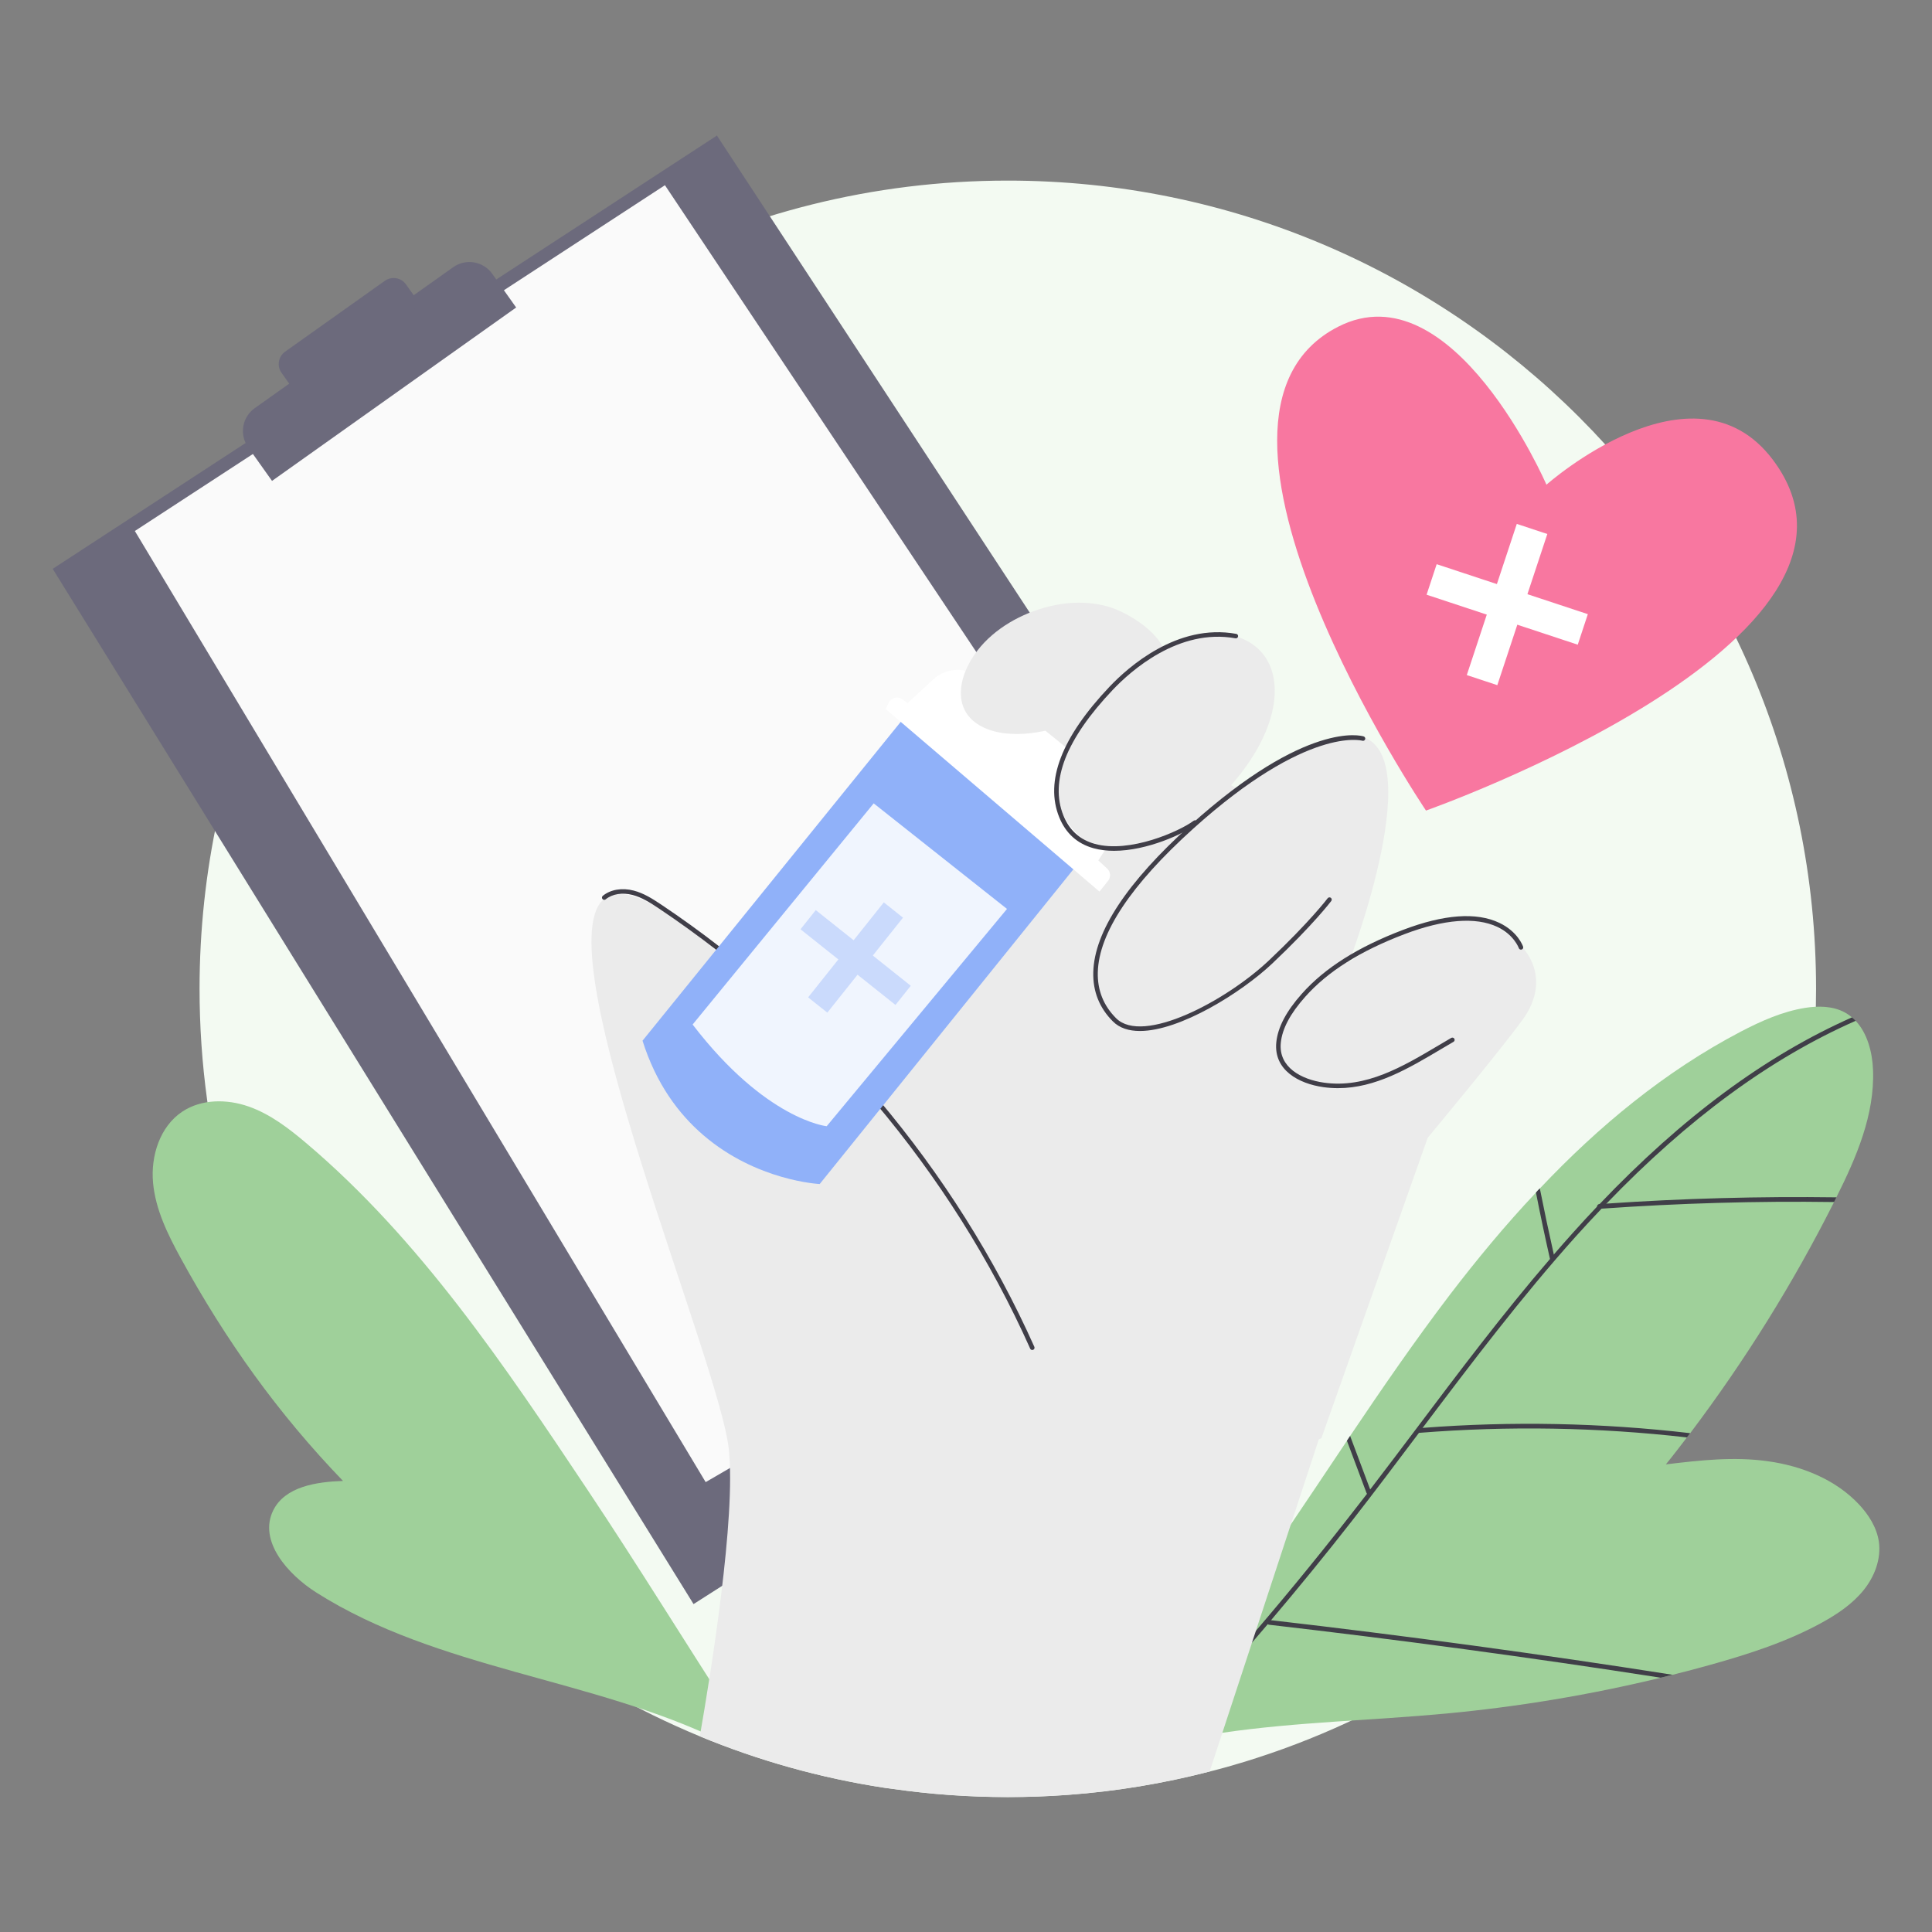 <svg width="100" height="100" viewBox="0 0 100 100" fill="none" xmlns="http://www.w3.org/2000/svg">
<rect x="0" y="0" width="100" height="100" fill="#808080" stroke="none"/>
<path d="M93.999 51.18C93.999 61.734 90.09 71.379 83.636 78.737C78.723 84.355 72.324 88.641 65.052 90.99C64.847 91.059 64.643 91.122 64.433 91.186C64.333 91.218 64.229 91.245 64.124 91.277C63.92 91.34 63.711 91.399 63.502 91.459C63.302 91.513 63.097 91.568 62.897 91.622C62.802 91.65 62.706 91.672 62.611 91.695C60.238 92.309 57.784 92.722 55.266 92.904C54.239 92.981 53.207 93.018 52.162 93.018C50.13 93.018 48.135 92.872 46.181 92.59C46.044 92.572 45.912 92.554 45.776 92.536C42.444 92.027 39.245 91.122 36.222 89.872C34.563 89.186 32.954 88.395 31.409 87.513C18.815 80.305 10.329 66.733 10.329 51.18C10.329 45.076 11.638 39.277 13.988 34.045C14.074 33.855 14.161 33.664 14.256 33.473C15.215 31.409 16.342 29.441 17.619 27.582C17.792 27.323 17.974 27.069 18.156 26.814C25.746 16.238 38.149 9.348 52.162 9.348C75.269 9.347 93.999 28.078 93.999 51.18Z" fill="#F3FAF2"/>
<path d="M39.333 90.753C38.582 90.276 38.1 90.487 37.306 90.1C30.655 86.862 22.665 86.419 16.374 82.43C14.887 81.486 13.36 79.753 14.143 78.175C14.754 76.942 16.38 76.698 17.755 76.653C14.386 73.16 11.682 69.373 9.352 65.116C8.683 63.893 8.049 62.607 7.922 61.219C7.795 59.831 8.276 58.307 9.438 57.536C10.429 56.879 11.747 56.879 12.869 57.273C13.991 57.666 14.954 58.409 15.861 59.177C21.756 64.171 26.122 70.687 30.409 77.113C33.078 81.112 35.486 85.046 38.068 89.023C38.579 89.81 38.805 89.962 39.333 90.753Z" fill="#9FD09A"/>
<path d="M96.453 82.315C95.881 83.019 95.117 83.536 94.322 83.975C92.514 84.972 90.533 85.609 88.551 86.164C87.895 86.346 87.239 86.523 86.579 86.685L86.574 86.685C86.369 86.736 86.168 86.788 85.963 86.835C85.963 86.835 85.963 86.835 85.958 86.839C82.316 87.722 78.605 88.34 74.874 88.691C71.016 89.052 67.134 89.126 63.308 89.683C62.066 89.869 60.598 90.247 59.45 90.941C59.445 90.941 59.445 90.941 59.445 90.941C58.96 91.23 58.536 91.575 58.203 91.986C58.229 91.928 58.25 91.866 58.276 91.809C59.494 88.891 61.503 86.373 63.378 83.812C65.588 80.802 67.637 77.674 69.719 74.572C69.775 74.491 69.831 74.406 69.882 74.325C71.551 71.845 73.238 69.389 75.043 67.019C76.442 65.189 77.918 63.405 79.502 61.727C79.567 61.651 79.633 61.576 79.703 61.515C82.749 58.29 86.175 55.456 90.089 53.404C91.145 52.852 92.258 52.356 93.433 52.167C94.12 52.059 94.852 52.069 95.462 52.39C95.605 52.463 95.738 52.559 95.856 52.66C95.927 52.711 95.988 52.771 96.049 52.837C96.657 53.482 96.915 54.475 96.948 55.388C97.036 57.7 96.085 59.908 95.05 61.974C95.04 61.993 95.029 62.021 95.019 62.04C94.988 62.102 94.962 62.16 94.931 62.217C92.817 66.419 90.317 70.428 87.486 74.18C87.425 74.255 87.369 74.331 87.314 74.402C86.954 74.87 86.599 75.338 86.225 75.796C87.987 75.584 89.744 75.385 91.501 75.633C93.258 75.876 95.005 76.574 96.218 77.866C96.724 78.406 97.143 79.065 97.25 79.801C97.375 80.697 97.024 81.612 96.453 82.315Z" fill="#9FD09A"/>
<path d="M96.049 52.837C91.639 54.78 87.398 57.888 83.149 62.299C83.063 62.384 82.978 62.473 82.898 62.558C82.455 63.018 82.023 63.494 81.585 63.974C78.754 67.129 76.152 70.567 73.635 73.907C73.589 73.974 73.539 74.04 73.488 74.106C73.473 74.125 73.462 74.144 73.442 74.168C72.316 75.662 71.154 77.21 69.983 78.713C68.626 80.452 67.22 82.171 65.791 83.859C65.731 83.93 65.675 84.001 65.62 84.067C63.626 86.415 61.566 88.713 59.45 90.941C59.445 90.941 59.445 90.941 59.445 90.941C58.96 91.23 58.536 91.575 58.203 91.986C58.229 91.929 58.25 91.866 58.276 91.809C62.33 87.618 66.198 83.16 69.789 78.561C70.113 78.15 70.433 77.729 70.757 77.318L70.757 77.313C70.808 77.242 70.869 77.171 70.92 77.1L70.92 77.095C71.726 76.045 72.517 74.995 73.299 73.959C75.511 71.021 77.784 67.998 80.231 65.16L80.231 65.156C80.297 65.08 80.358 65.004 80.428 64.929C80.751 64.557 81.078 64.18 81.406 63.817C81.829 63.346 82.247 62.89 82.664 62.453L82.664 62.448C82.709 62.411 82.749 62.364 82.789 62.321L82.794 62.322C87.091 57.814 91.381 54.645 95.856 52.66C95.927 52.711 95.988 52.772 96.049 52.837Z" fill="#403E48"/>
<path d="M82.665 62.451L82.666 62.456C82.671 62.524 82.727 62.57 82.794 62.565C82.829 62.565 82.862 62.56 82.897 62.56C86.886 62.278 90.923 62.16 94.932 62.217C94.962 62.159 94.988 62.102 95.019 62.043C95.031 62.022 95.042 61.996 95.053 61.974C91.09 61.92 87.095 62.028 83.148 62.299C83.027 62.307 82.91 62.313 82.789 62.321C82.784 62.322 82.784 62.322 82.779 62.322C82.716 62.327 82.66 62.383 82.665 62.451Z" fill="#403E48"/>
<path d="M79.501 61.726C79.724 62.869 79.965 64.005 80.22 65.134C80.221 65.144 80.222 65.153 80.233 65.157C80.25 65.208 80.303 65.235 80.355 65.227C80.36 65.226 80.36 65.226 80.365 65.226C80.431 65.211 80.471 65.147 80.457 65.081C80.444 65.028 80.433 64.981 80.425 64.928C80.17 63.795 79.928 62.654 79.701 61.512C79.632 61.575 79.569 61.648 79.501 61.726Z" fill="#403E48"/>
<path d="M73.326 74.055C73.33 74.118 73.385 74.164 73.444 74.165C73.449 74.165 73.449 74.165 73.454 74.164C78.067 73.797 82.72 73.874 87.315 74.401C87.368 74.33 87.426 74.253 87.484 74.181C82.893 73.644 78.238 73.552 73.637 73.907C73.57 73.912 73.507 73.916 73.439 73.921C73.371 73.926 73.321 73.987 73.326 74.055Z" fill="#403E48"/>
<path d="M69.717 74.573L70.731 77.278C70.738 77.291 70.745 77.305 70.757 77.318C70.785 77.343 70.821 77.358 70.864 77.352L70.888 77.348C70.953 77.324 70.982 77.251 70.959 77.191L70.92 77.094L69.882 74.324C69.83 74.405 69.774 74.492 69.717 74.573Z" fill="#403E48"/>
<path d="M65.618 84.067C65.639 84.083 65.661 84.095 65.685 84.096C72.426 84.874 79.226 85.79 85.957 86.838C85.962 86.837 85.962 86.837 85.962 86.837C86.17 86.788 86.369 86.74 86.572 86.686C79.674 85.603 72.699 84.658 65.789 83.861C65.764 83.859 65.739 83.853 65.714 83.852C65.645 83.847 65.588 83.894 65.578 83.96C65.574 83.999 65.59 84.041 65.618 84.067Z" fill="#403E48"/>
<path d="M2.728 29.443L35.898 83.027L71.89 60.062L37.107 7.016L2.728 29.443Z" fill="#6C6A7C"/>
<path d="M6.98 27.484L36.525 76.714L67.279 58.852L34.417 9.586L6.98 27.484Z" fill="#FAFAFA"/>
<path d="M26.716 15.916L14.08 24.891L12.842 23.148C12.378 22.495 12.531 21.59 13.184 21.127L23.457 13.83C24.11 13.367 25.015 13.52 25.479 14.173L26.716 15.916Z" fill="#6C6A7C"/>
<path d="M21.762 15.772L15.318 20.349L14.573 19.299C14.321 18.944 14.404 18.453 14.759 18.201L19.918 14.536C20.273 14.284 20.764 14.368 21.016 14.722L21.762 15.772Z" fill="#6C6A7C"/>
<path d="M45.844 44.768L35.913 51.215L36.377 51.93L46.308 45.483L45.844 44.768Z" fill="#BB8C98"/>
<path d="M68.515 73.725L68.265 74.489L62.611 91.692C60.239 92.305 57.784 92.719 55.266 92.901C54.239 92.978 53.207 93.014 52.162 93.014C50.13 93.014 48.135 92.869 46.181 92.587C46.044 92.569 45.913 92.551 45.776 92.533C42.445 92.024 39.245 91.119 36.223 89.869C36.791 86.606 38.104 78.525 37.722 75.002C37.245 70.535 28.309 49.477 31.182 46.605C32.155 45.632 34.391 46.891 37.041 49.191C37.409 49.509 37.782 49.846 38.163 50.2C39.15 51.118 40.172 52.15 41.195 53.236C42.208 54.318 43.227 55.454 44.199 56.59C44.236 56.631 44.267 56.668 44.299 56.709C44.613 57.077 44.922 57.441 45.226 57.804C47.794 60.895 49.967 63.853 50.967 65.59C51.253 66.085 51.639 66.562 52.108 67.017C56.607 71.371 68.515 73.725 68.515 73.725Z" fill="#EBEBEB"/>
<path d="M43.268 59.728L52.062 34.062L71.027 44.771L69.83 49.797C69.83 49.797 74.377 46.566 77.009 47.763C79.642 48.959 80.12 50.993 78.804 52.788C77.488 54.583 73.898 58.89 73.898 58.89L68.394 74.445L57.386 78.393L44.823 68.343L43.268 59.728Z" fill="#EBEBEB"/>
<path d="M53.431 69.876C53.386 69.876 53.343 69.85 53.323 69.807C49.245 60.674 42.418 52.583 34.103 47.022C33.641 46.714 33.22 46.448 32.743 46.323C32.211 46.184 31.69 46.269 31.349 46.55C31.299 46.591 31.225 46.584 31.184 46.534C31.143 46.484 31.15 46.41 31.2 46.369C31.598 46.041 32.197 45.938 32.802 46.097C33.315 46.231 33.754 46.507 34.234 46.828C42.585 52.412 49.441 60.539 53.538 69.712C53.564 69.77 53.537 69.84 53.478 69.866C53.463 69.873 53.447 69.876 53.431 69.876Z" fill="#403E48"/>
<path d="M55.672 44.855L42.428 61.285C42.428 61.285 39.167 61.135 36.397 58.749C35.127 57.657 33.96 56.097 33.257 53.866L46.82 37.117L52.195 41.813L55.672 44.855Z" fill="#90B1F9"/>
<path d="M35.85 53.029L45.222 41.582L52.122 47.046L42.789 58.293C42.789 58.293 39.639 57.974 35.85 53.029Z" fill="#F0F5FE"/>
<path d="M46.739 47.498L45.746 46.707L41.829 51.623L42.822 52.414L46.739 47.498Z" fill="#CADAFC"/>
<path d="M46.35 52.016L47.141 51.023L42.224 47.107L41.434 48.099L46.35 52.016Z" fill="#CADAFC"/>
<path d="M45.84 36.697L56.908 46.149L57.353 45.593C57.507 45.401 57.486 45.122 57.305 44.956L56.848 44.534L57.839 43.017C58.364 42.213 58.197 41.142 57.452 40.537L50.754 35.092C50.029 34.502 48.981 34.537 48.296 35.173L46.977 36.397L46.708 36.196C46.474 36.02 46.139 36.1 46.008 36.361L45.84 36.697Z" fill="white"/>
<path d="M69.83 49.792C69.83 49.792 74.138 38.545 70.189 38.067C66.241 37.588 55.352 47.998 56.669 51.827C57.985 55.655 66.6 53.023 69.83 49.792Z" fill="#EBEBEB"/>
<path d="M62.412 32.763C61.813 32.788 60.946 33.083 60.737 33.202C58.069 34.71 55.193 37.908 54.77 40.571C54.577 41.786 55.352 43.074 56.436 43.657C57.463 44.209 58.747 44.086 59.814 43.616C62.286 42.525 65.019 39.77 65.773 37.138C66.506 34.58 65.284 32.643 62.412 32.763Z" fill="#EBEBEB"/>
<path d="M57.373 31.403C56.023 31.012 54.55 31.201 53.248 31.731C51.878 32.289 50.624 33.269 50.022 34.621C49.718 35.302 49.598 36.121 49.947 36.781C50.346 37.535 51.248 37.884 52.098 37.966C53.781 38.128 55.434 37.493 56.964 36.772C57.844 36.357 60.359 35.324 60.354 34.151C60.349 32.879 58.393 31.698 57.373 31.403Z" fill="#EBEBEB"/>
<path d="M57.662 44.038C57.295 44.038 56.937 43.997 56.6 43.904C55.757 43.669 55.16 43.129 54.825 42.3C54.072 40.433 54.947 38.161 57.427 35.546C58.382 34.538 60.937 32.252 63.989 32.809C64.052 32.82 64.095 32.881 64.083 32.945C64.072 33.008 64.012 33.051 63.947 33.039C61.003 32.506 58.527 34.727 57.596 35.707C55.185 38.249 54.326 40.438 55.043 42.213C55.349 42.971 55.894 43.464 56.663 43.678C58.469 44.182 61.058 43.026 61.783 42.482C61.835 42.443 61.908 42.454 61.948 42.505C61.986 42.557 61.976 42.631 61.924 42.669C61.283 43.15 59.381 44.038 57.662 44.038Z" fill="#403E48"/>
<path d="M59.001 53.364C58.434 53.364 57.95 53.216 57.603 52.868C56.903 52.169 56.562 51.311 56.588 50.318C56.642 48.225 58.334 45.665 61.615 42.708C67.638 37.282 70.467 38.079 70.584 38.117C70.645 38.136 70.679 38.201 70.66 38.263C70.642 38.324 70.578 38.36 70.514 38.34C70.488 38.332 67.673 37.566 61.772 42.882C58.54 45.794 56.875 48.298 56.822 50.324C56.798 51.251 57.116 52.051 57.769 52.703C59.153 54.088 63.45 51.818 65.682 49.709C67.802 47.708 68.71 46.505 68.719 46.494C68.759 46.442 68.832 46.432 68.884 46.47C68.935 46.509 68.946 46.583 68.907 46.634C68.898 46.646 67.979 47.862 65.843 49.88C64.259 51.374 61.078 53.364 59.001 53.364Z" fill="#403E48"/>
<path d="M69.254 56.323C69.004 56.323 68.752 56.306 68.495 56.27C67.225 56.091 65.919 55.389 66.061 53.953C66.139 53.173 66.571 52.35 67.382 51.438C68.572 50.099 70.286 49.017 72.621 48.13C74.74 47.325 76.416 47.202 77.603 47.765C78.567 48.222 78.825 48.969 78.836 49C78.856 49.062 78.823 49.127 78.762 49.148C78.701 49.168 78.635 49.136 78.614 49.075C78.611 49.068 78.371 48.385 77.494 47.973C76.385 47.45 74.728 47.581 72.704 48.349C70.405 49.222 68.722 50.283 67.557 51.594C66.78 52.468 66.367 53.247 66.294 53.976C66.168 55.247 67.365 55.874 68.528 56.038C70.699 56.344 72.61 55.207 74.461 54.108C74.681 53.977 74.899 53.848 75.116 53.722C75.171 53.69 75.244 53.708 75.276 53.764C75.309 53.82 75.29 53.892 75.234 53.924C75.018 54.05 74.8 54.179 74.58 54.309C72.91 55.301 71.189 56.323 69.254 56.323Z" fill="#403E48"/>
<path d="M80.044 25.088C80.044 25.088 75.197 13.879 69.263 16.911C60.096 21.595 73.809 41.955 73.809 41.955C73.809 41.955 98.782 33.139 91.767 23.803C87.655 18.331 80.044 25.088 80.044 25.088Z" fill="#F877A0"/>
<path d="M80.089 27.64L78.509 27.117L75.921 34.942L77.501 35.464L80.089 27.64Z" fill="white"/>
<path d="M81.664 33.369L82.186 31.789L74.362 29.202L73.84 30.782L81.664 33.369Z" fill="white"/>
</svg>
